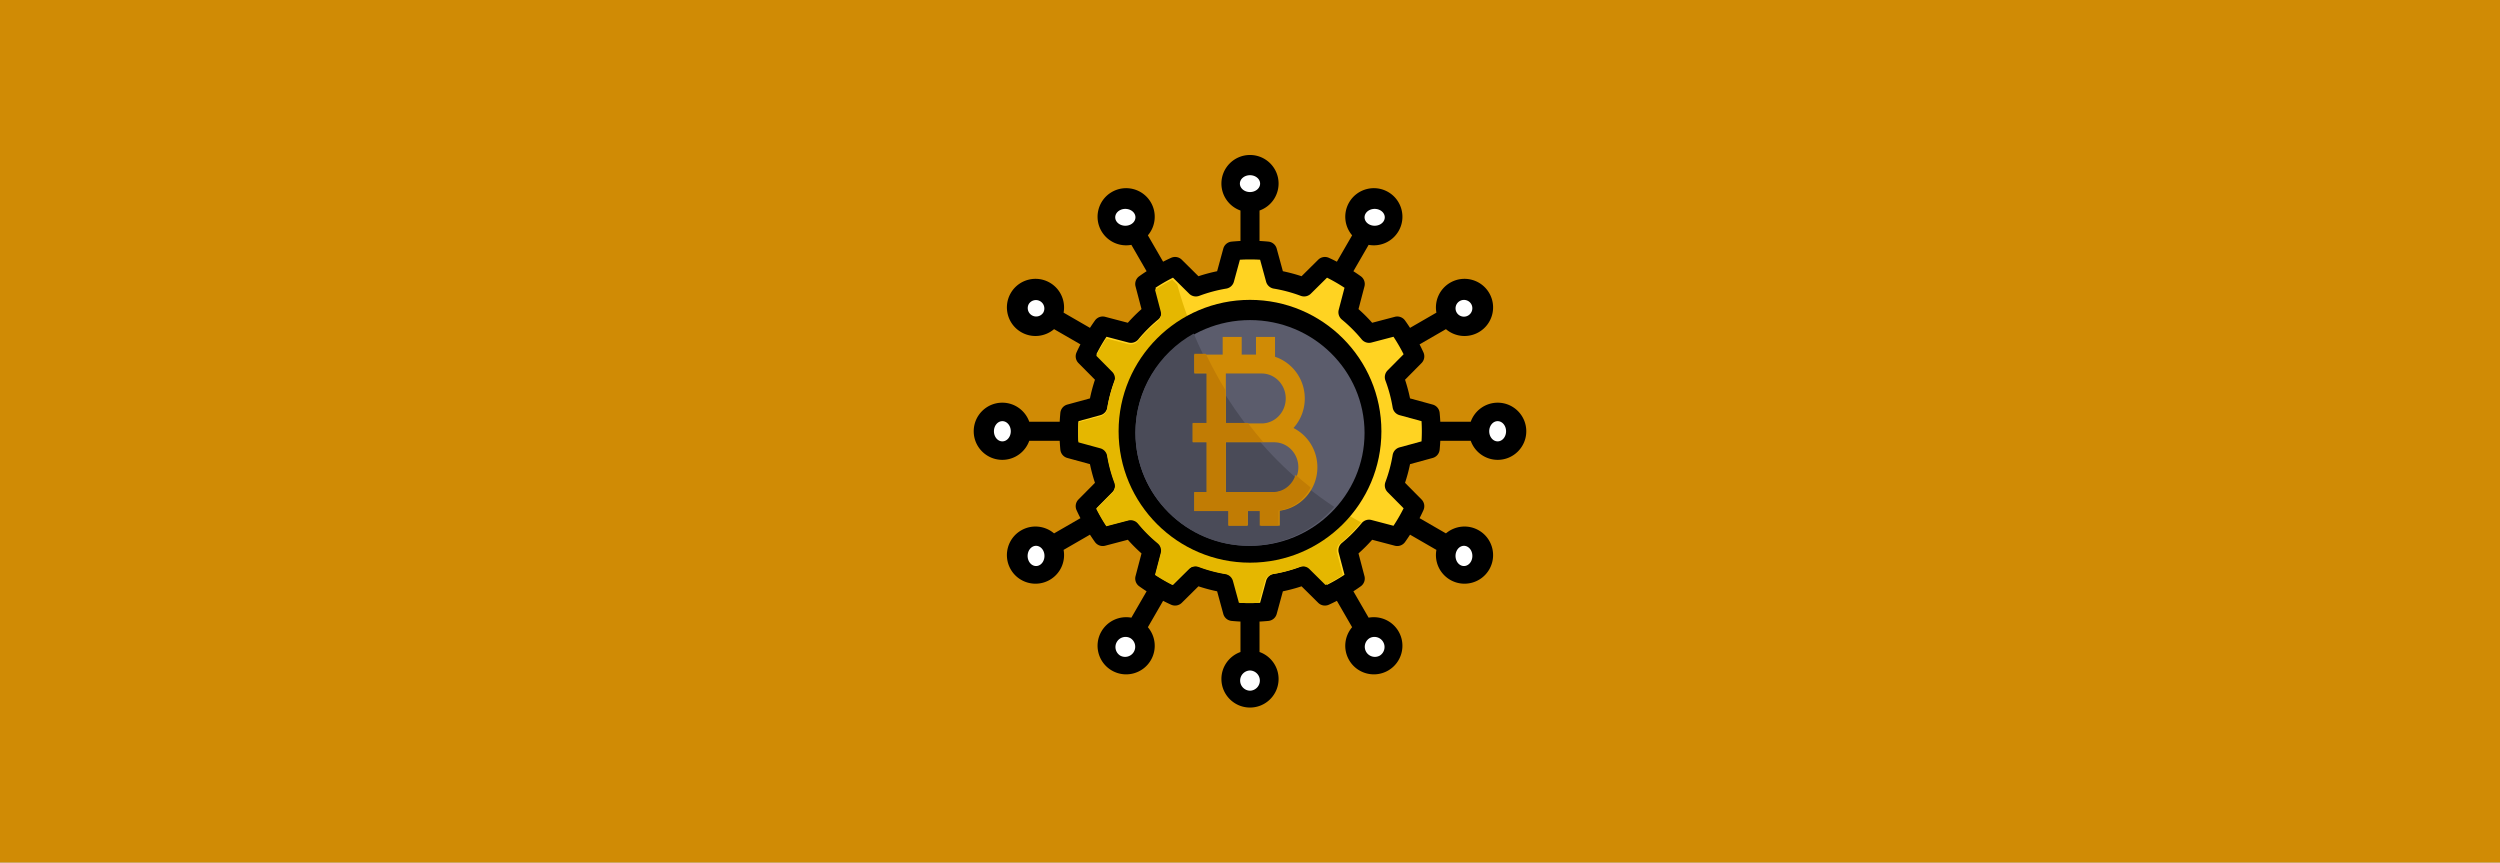 <svg xmlns="http://www.w3.org/2000/svg" width="742" height="256" fill="none"><rect width="100%" height="100%" fill="#333333" stroke="none"/><g clip-path="url(#a)"><path fill="#fff" d="M0 0h742v256H0z"/><path fill="#D08B05" d="M0 0h742v256H0z"/><path fill="#000" fill-rule="evenodd" d="M368.172 62.482v9.037q-1.322.066-2.641.194a2.83 2.83 0 0 0-2.455 2.07l-1.834 6.716a49 49 0 0 0-5.543 1.485l-4.946-4.9a2.83 2.83 0 0 0-3.16-.564q-1.206.548-2.385 1.152l-4.518-7.826a8.49 8.49 0 0 0 .897-9.755c-2.34-4.055-7.533-5.446-11.587-3.105s-5.446 7.533-3.105 11.587a8.49 8.49 0 0 0 8.897 4.1l4.519 7.827q-1.113.718-2.191 1.49a2.83 2.83 0 0 0-1.091 3.018l1.77 6.734a49 49 0 0 0-4.058 4.057l-6.733-1.77a2.83 2.83 0 0 0-3.019 1.091 56 56 0 0 0-1.489 2.19l-7.826-4.518c.637-3.434-.904-7.052-4.1-8.897-4.055-2.34-9.247-.95-11.588 3.105s-.95 9.247 3.105 11.587c3.196 1.846 7.099 1.372 9.755-.897l7.826 4.518a57 57 0 0 0-1.152 2.385 2.83 2.83 0 0 0 .565 3.16l4.899 4.947a48 48 0 0 0-1.485 5.543l-6.716 1.833a2.83 2.83 0 0 0-2.07 2.455 57 57 0 0 0-.194 2.641h-9.037c-1.165-3.293-4.309-5.655-7.999-5.655-4.682 0-8.483 3.801-8.483 8.483s3.801 8.483 8.483 8.483c3.69 0 6.834-2.362 7.999-5.655h9.037q.066 1.322.194 2.641a2.83 2.83 0 0 0 2.07 2.455l6.716 1.834a49 49 0 0 0 1.485 5.543l-4.899 4.946a2.83 2.83 0 0 0-.565 3.16q.548 1.206 1.152 2.385l-7.826 4.518c-2.656-2.269-6.559-2.743-9.755-.898-4.055 2.341-5.446 7.534-3.105 11.588s7.533 5.446 11.588 3.105a8.49 8.49 0 0 0 4.1-8.897l7.826-4.519q.718 1.113 1.489 2.191a2.83 2.83 0 0 0 3.019 1.091l6.734-1.77a49 49 0 0 0 4.057 4.058l-1.77 6.733a2.83 2.83 0 0 0 1.091 3.019q1.078.77 2.191 1.489l-4.519 7.826a8.49 8.49 0 0 0-8.897 4.1c-2.341 4.055-.949 9.247 3.105 11.588s9.247.95 11.587-3.105c1.846-3.196 1.372-7.099-.897-9.755l4.518-7.826a57 57 0 0 0 2.385 1.152 2.83 2.83 0 0 0 3.16-.565l4.947-4.899c1.816.604 3.667 1.1 5.543 1.485l1.833 6.716a2.83 2.83 0 0 0 2.455 2.07q1.319.128 2.641.194v9.037c-3.293 1.165-5.655 4.309-5.655 7.999 0 4.682 3.801 8.483 8.483 8.483s8.483-3.801 8.483-8.483c0-3.69-2.362-6.834-5.655-7.999v-9.037a57 57 0 0 0 2.641-.194 2.83 2.83 0 0 0 2.455-2.07l1.834-6.716a49 49 0 0 0 5.543-1.485l4.946 4.899a2.83 2.83 0 0 0 3.16.565 57 57 0 0 0 2.385-1.152l4.518 7.826c-2.269 2.656-2.743 6.559-.897 9.755 2.34 4.055 7.532 5.446 11.587 3.105s5.446-7.533 3.105-11.588a8.49 8.49 0 0 0-8.897-4.1l-4.519-7.826a56 56 0 0 0 2.191-1.489 2.83 2.83 0 0 0 1.091-3.019l-1.77-6.734a49 49 0 0 0 4.058-4.057l6.733 1.77a2.83 2.83 0 0 0 3.019-1.091 56 56 0 0 0 1.489-2.191l7.827 4.519a8.49 8.49 0 0 0 4.1 8.897c4.054 2.341 9.246.949 11.587-3.105s.95-9.247-3.105-11.588c-3.196-1.845-7.099-1.371-9.755.898l-7.826-4.518q.604-1.179 1.152-2.385a2.83 2.83 0 0 0-.565-3.16l-4.899-4.947a48 48 0 0 0 1.485-5.543l6.716-1.833a2.83 2.83 0 0 0 2.07-2.455q.128-1.319.194-2.641h9.037a8.49 8.49 0 0 0 7.999 5.655c4.682 0 8.483-3.801 8.483-8.483s-3.801-8.483-8.483-8.483a8.49 8.49 0 0 0-7.999 5.655h-9.037a57 57 0 0 0-.194-2.641 2.83 2.83 0 0 0-2.07-2.455l-6.716-1.834a49 49 0 0 0-1.485-5.543l4.899-4.946a2.83 2.83 0 0 0 .565-3.16 56 56 0 0 0-1.152-2.385l7.826-4.518a8.49 8.49 0 0 0 9.755.897c4.055-2.34 5.446-7.533 3.105-11.587s-7.533-5.446-11.587-3.105a8.49 8.49 0 0 0-4.1 8.897l-7.827 4.519a56 56 0 0 0-1.489-2.191 2.83 2.83 0 0 0-3.019-1.09l-6.734 1.769a48 48 0 0 0-4.057-4.058l1.77-6.733a2.83 2.83 0 0 0-1.091-3.019 56 56 0 0 0-2.191-1.49l4.519-7.826a8.49 8.49 0 0 0 8.897-4.1c2.341-4.054.949-9.246-3.105-11.587s-9.247-.95-11.587 3.105a8.49 8.49 0 0 0 .897 9.755l-4.518 7.826a57 57 0 0 0-2.385-1.152 2.83 2.83 0 0 0-3.16.565l-4.947 4.899a49 49 0 0 0-5.543-1.485l-1.833-6.716a2.83 2.83 0 0 0-2.455-2.07q-1.319-.128-2.641-.194v-9.037a8.49 8.49 0 0 0 5.655-8c0-4.68-3.801-8.482-8.483-8.482s-8.483 3.801-8.483 8.483c0 3.69 2.362 6.834 5.655 8" clip-rule="evenodd"/><path fill="#FFD322" fill-rule="evenodd" d="m373.998 77.088 1.782 6.521a2.83 2.83 0 0 0 2.268 2.049 43 43 0 0 1 8.02 2.148 2.83 2.83 0 0 0 2.988-.64l4.803-4.756a51 51 0 0 1 5.193 2.998l-1.717 6.538a2.83 2.83 0 0 0 .94 2.908 43 43 0 0 1 5.871 5.871 2.83 2.83 0 0 0 2.908.94l6.537-1.717a51 51 0 0 1 2.999 5.192l-4.757 4.804a2.83 2.83 0 0 0-.639 2.988 43 43 0 0 1 2.148 8.02 2.83 2.83 0 0 0 2.049 2.268l6.521 1.782a51 51 0 0 1 0 5.996l-6.521 1.782a2.83 2.83 0 0 0-2.049 2.268 43 43 0 0 1-2.148 8.02 2.83 2.83 0 0 0 .639 2.988l4.757 4.803a51 51 0 0 1-2.998 5.193l-6.538-1.717a2.83 2.83 0 0 0-2.908.94 43 43 0 0 1-5.871 5.871 2.83 2.83 0 0 0-.94 2.908l1.717 6.538a51 51 0 0 1-5.192 2.998l-4.804-4.757a2.83 2.83 0 0 0-2.988-.639 43 43 0 0 1-8.02 2.149 2.83 2.83 0 0 0-2.268 2.048l-1.782 6.521a51 51 0 0 1-5.996 0l-1.782-6.521a2.83 2.83 0 0 0-2.268-2.048 43 43 0 0 1-8.02-2.149 2.83 2.83 0 0 0-2.988.639l-4.803 4.757a51 51 0 0 1-5.193-2.998l1.717-6.538a2.83 2.83 0 0 0-.94-2.908 43 43 0 0 1-5.871-5.871 2.83 2.83 0 0 0-2.908-.94l-6.538 1.717a51 51 0 0 1-2.998-5.192l4.757-4.804a2.83 2.83 0 0 0 .639-2.988 43 43 0 0 1-2.149-8.02 2.83 2.83 0 0 0-2.048-2.268l-6.521-1.782a51 51 0 0 1 0-5.996l6.521-1.782a2.83 2.83 0 0 0 2.048-2.268 43 43 0 0 1 2.149-8.02 2.83 2.83 0 0 0-.639-2.988l-4.757-4.803a51 51 0 0 1 2.998-5.193l6.538 1.717a2.83 2.83 0 0 0 2.908-.94 43 43 0 0 1 5.871-5.87 2.83 2.83 0 0 0 .94-2.909l-1.717-6.537a51 51 0 0 1 5.192-2.999l4.804 4.757a2.83 2.83 0 0 0 2.988.64 43 43 0 0 1 8.02-2.15 2.83 2.83 0 0 0 2.268-2.048l1.782-6.52a51 51 0 0 1 5.996 0" clip-rule="evenodd"/><path fill="#E5B700" fill-rule="evenodd" d="M349.41 84.429c3.689 13.751 16.741 50.419 54.59 70.615a3 3 0 0 0-.373.376 42.7 42.7 0 0 1-5.835 5.835 2.82 2.82 0 0 0-.935 2.89l1.708 6.498a51 51 0 0 1-5.161 2.98l-4.774-4.728a2.82 2.82 0 0 0-2.97-.635 42.7 42.7 0 0 1-7.97 2.135 2.82 2.82 0 0 0-2.254 2.036l-1.771 6.481a51 51 0 0 1-5.959 0l-1.771-6.481a2.82 2.82 0 0 0-2.254-2.036 42.6 42.6 0 0 1-7.97-2.135 2.82 2.82 0 0 0-2.97.635l-4.774 4.728a51 51 0 0 1-5.161-2.98l1.707-6.498a2.82 2.82 0 0 0-.934-2.89 42.7 42.7 0 0 1-5.835-5.835 2.82 2.82 0 0 0-2.89-.935l-6.497 1.708a51 51 0 0 1-2.98-5.161l4.727-4.775a2.82 2.82 0 0 0 .636-2.97 42.7 42.7 0 0 1-2.136-7.971 2.82 2.82 0 0 0-2.035-2.254l-6.481-1.77a51 51 0 0 1 0-5.96l6.481-1.771a2.82 2.82 0 0 0 2.035-2.254 42.7 42.7 0 0 1 2.136-7.971 2.82 2.82 0 0 0-.636-2.97l-4.727-4.774a51 51 0 0 1 2.979-5.161c.001-.001 6.498 1.707 6.498 1.707a2.82 2.82 0 0 0 2.89-.935 42.7 42.7 0 0 1 5.835-5.835 2.82 2.82 0 0 0 .934-2.89l-1.707-6.498a51 51 0 0 1 5.161-2.98z" clip-rule="evenodd"/><path fill="#fff" fill-rule="evenodd" d="M371 205a3.001 3.001 0 0 1 0-6 3.001 3.001 0 0 1 0 6m-38.5-10.402a3.001 3.001 0 0 1 3-5.196 3.001 3.001 0 0 1-3 5.196m77 0a3.001 3.001 0 0 1-3-5.196 3.001 3.001 0 0 1 3 5.196M305.335 166.5c-.69-1.434-.28-3.27.915-4.098s2.725-.336 3.415 1.098.28 3.27-.915 4.098-2.725.336-3.415-1.098m131.33 0c-.69 1.434-2.22 1.926-3.415 1.098s-1.605-2.664-.915-4.098 2.22-1.926 3.415-1.098 1.605 2.664.915 4.098" clip-rule="evenodd"/><path fill="#000" fill-rule="evenodd" d="M371 89c-21.525 0-39 17.475-39 39s17.475 39 39 39 39-17.475 39-39-17.475-39-39-39" clip-rule="evenodd"/><path fill="#5B5C6C" fill-rule="evenodd" d="M371 95c18.765 0 34 15.011 34 33.5S389.765 162 371 162s-34-15.011-34-33.5S352.235 95 371 95" clip-rule="evenodd"/><path fill="#fff" fill-rule="evenodd" d="M447 128c0 1.656-1.12 3-2.5 3s-2.5-1.344-2.5-3 1.12-3 2.5-3 2.5 1.344 2.5 3m-152 0c0-1.656 1.12-3 2.5-3s2.5 1.344 2.5 3-1.12 3-2.5 3-2.5-1.344-2.5-3m10.335-37.75a2.501 2.501 0 0 1 4.33 2.5 2.501 2.501 0 0 1-4.33-2.5m131.33 0a2.5 2.5 0 0 1-4.33 2.5 2.5 2.5 0 0 1 4.33-2.5M409.5 62.335c1.434.69 1.926 2.22 1.098 3.415s-2.664 1.605-4.098.915-1.926-2.22-1.098-3.415 2.664-1.605 4.098-.915m-77 0c1.434-.69 3.27-.28 4.098.915s.336 2.725-1.098 3.415-3.27.28-4.098-.915-.336-2.725 1.098-3.415M371 52c1.656 0 3 1.12 3 2.5s-1.344 2.5-3 2.5-3-1.12-3-2.5 1.344-2.5 3-2.5" clip-rule="evenodd"/><path fill="#4A4B58" fill-rule="evenodd" d="M354.292 99c6.43 15.396 18.811 36.421 41.708 51.442-6.168 7.081-15.25 11.558-25.369 11.558C352.069 162 337 146.937 337 128.384c0-12.628 6.98-23.638 17.292-29.384" clip-rule="evenodd"/><path fill="#D08B05" fill-rule="evenodd" d="M378.427 105.895V100h-5.651v5.254h-4.239V100h-5.65v5.254h-8.401v5.6h3.695v14.818H354v5.6h4.181v14.818h-3.695v5.6h10.215V156h5.651v-4.31h3.836V156h5.651v-4.417c6.274-.82 11.161-6.268 11.161-12.902 0-5.109-2.898-9.515-7.097-11.644a13.06 13.06 0 0 0 3.355-8.774c0-5.786-3.718-10.67-8.831-12.368m-14.595 25.377v14.818h14.363c3.973 0 7.154-3.344 7.154-7.409s-3.181-7.409-7.154-7.409zm10.62-5.6c3.974 0 7.155-3.344 7.155-7.409s-3.181-7.409-7.155-7.409h-10.62v14.818z" clip-rule="evenodd"/><path fill="#C17C04" fill-rule="evenodd" d="M357.879 105a123 123 0 0 0 5.806 10.728v9.792h6.654a111 111 0 0 0 4.561 5.628h-11.215v14.892h14.147c3.139 0 5.776-2.161 6.696-5.125a103 103 0 0 0 4.472 3.758c-1.876 3.692-5.405 6.335-9.548 6.888V156h-5.567v-4.332h-3.778V156h-5.566v-4.332h-10.062v-5.628h3.64v-14.892H354v-5.628h4.119v-14.892h-3.64V105z" clip-rule="evenodd"/></g><defs><clipPath id="a"><path fill="#fff" d="M0 0h742v256H0z"/></clipPath></defs></svg>